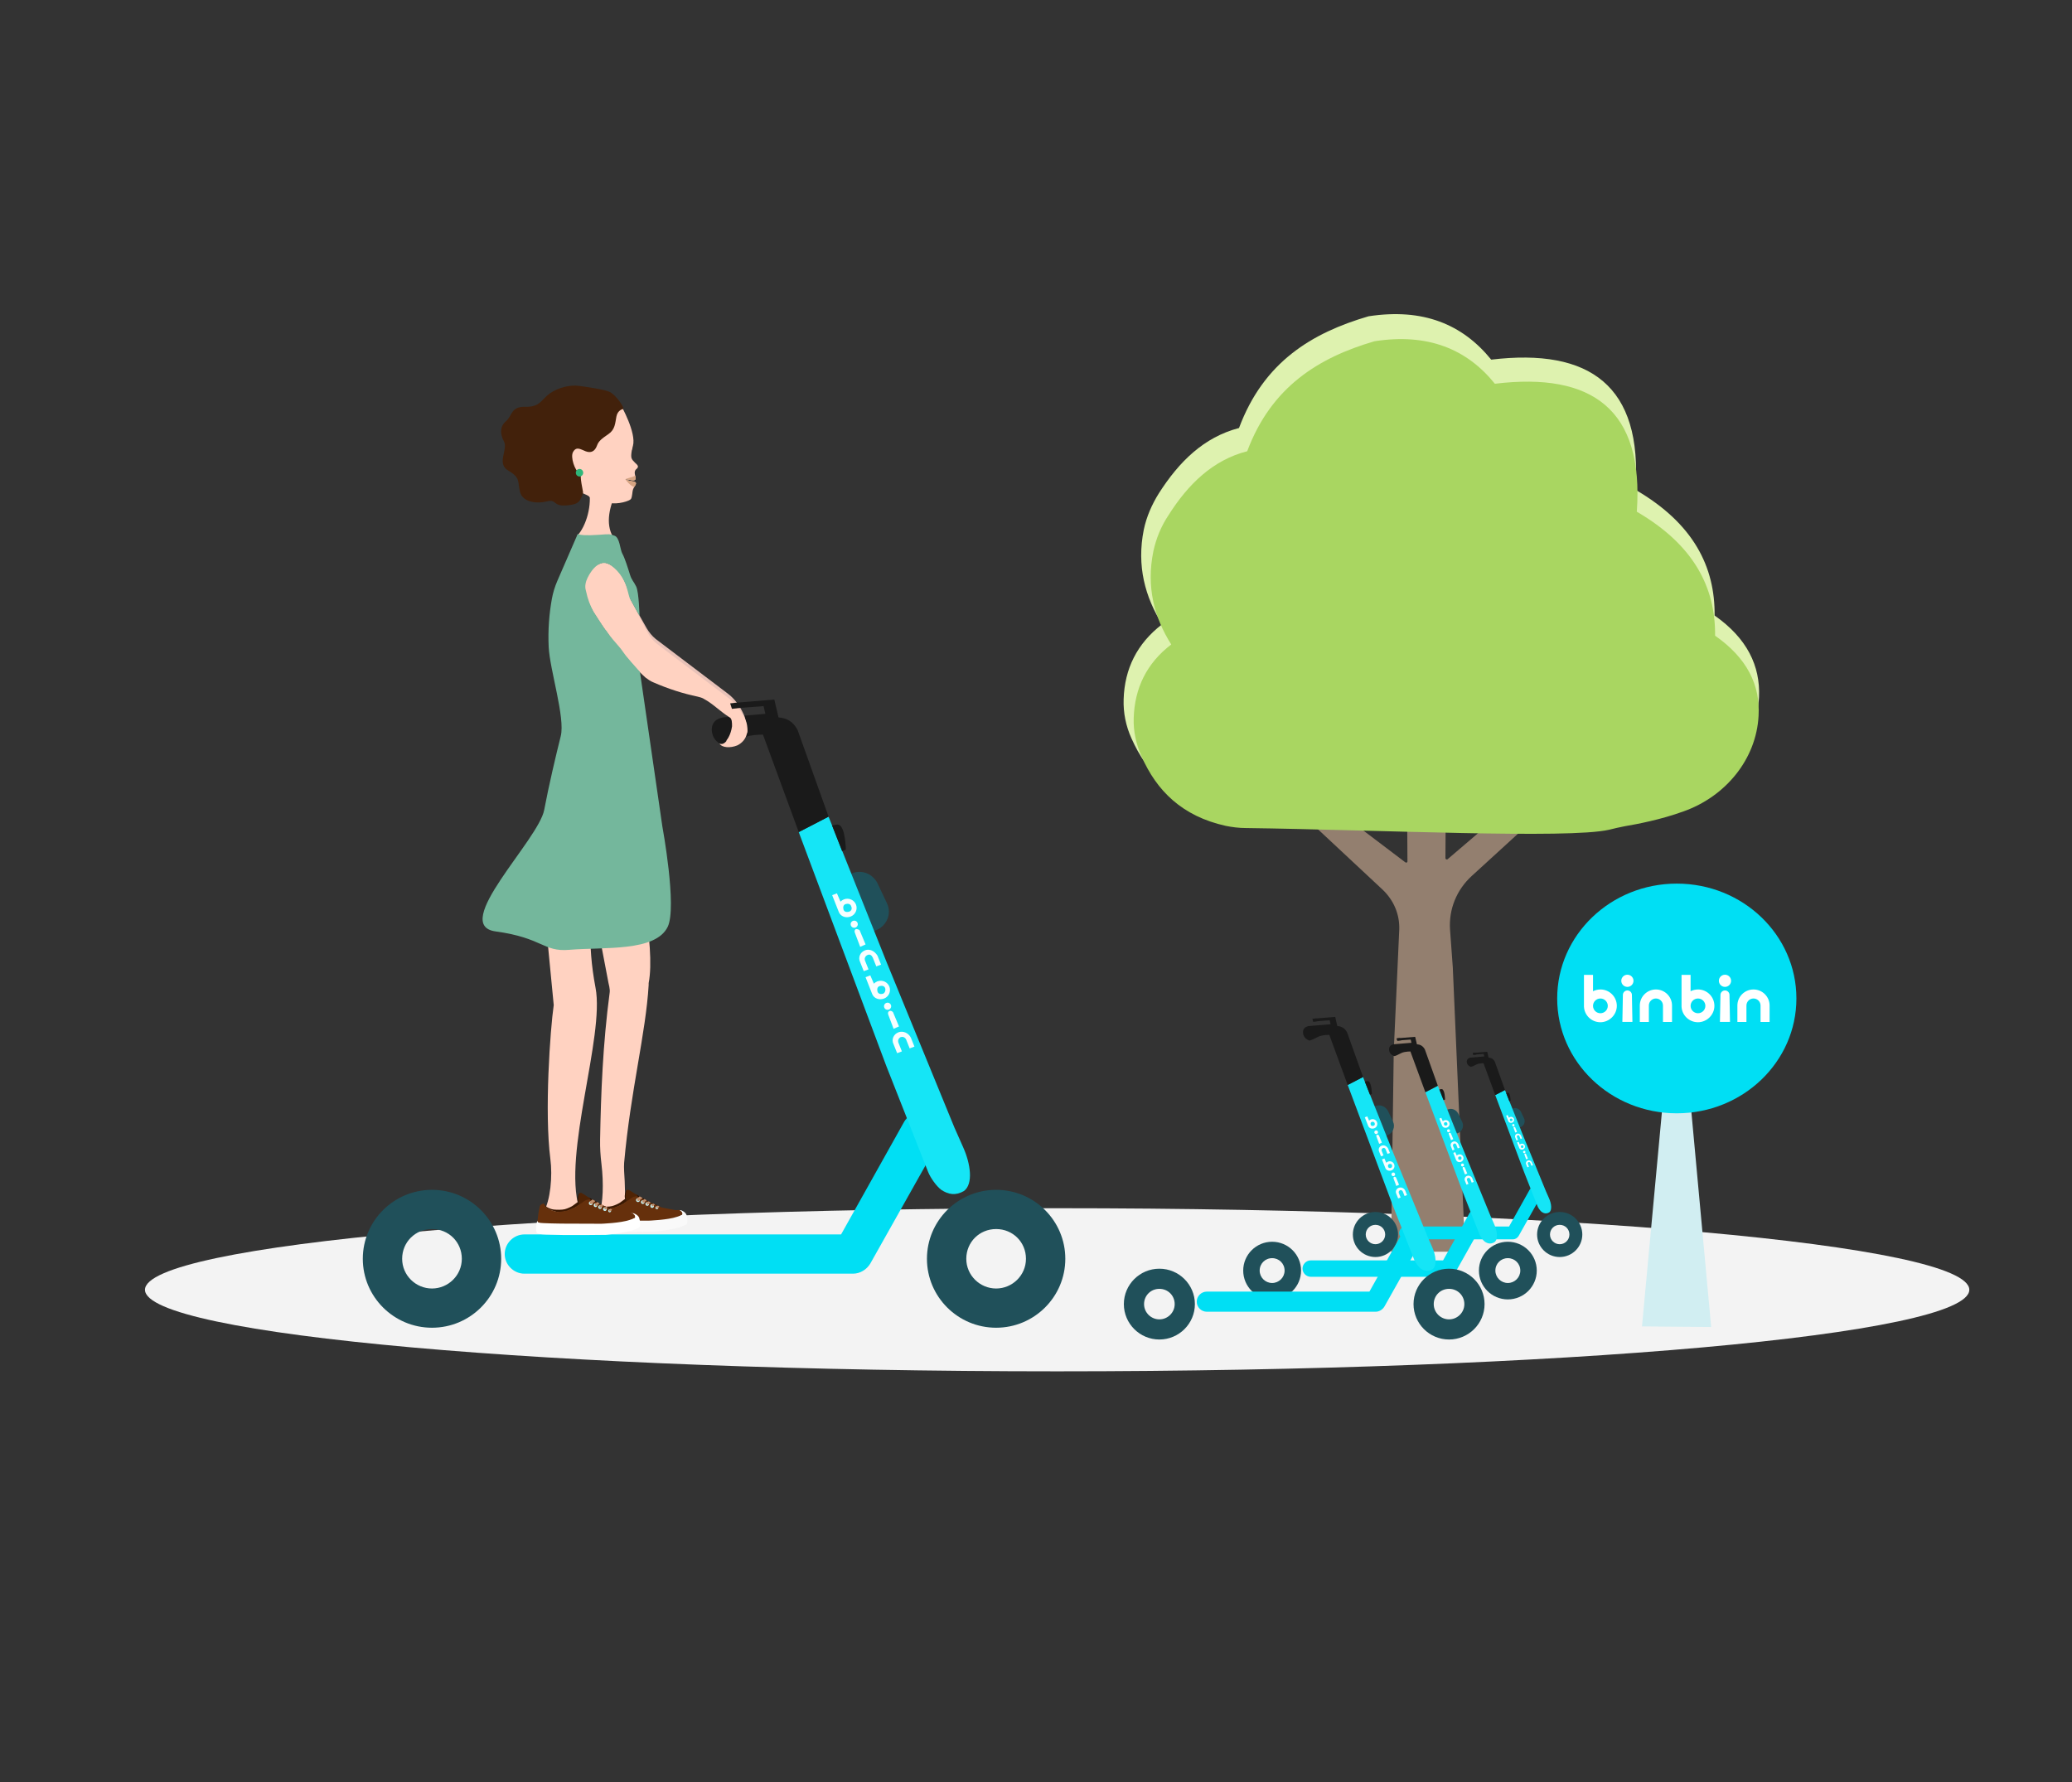 <svg width="343" height="295" viewBox="0 0 343 295" fill="none" xmlns="http://www.w3.org/2000/svg">
<rect x="0" y="0" width="343" height="295" fill="#333333" stroke="none"/>
<path d="M175 227C258.395 227 326 220.956 326 213.5C326 206.044 258.395 200 175 200C91.605 200 24 206.044 24 213.5C24 220.956 91.605 227 175 227Z" fill="#F3F3F3"/>
<path d="M216.476 135.689L228.904 147.294C230.722 149.035 231.706 151.353 231.635 153.819L230.722 173.98L230.266 207.197H242.54L240.496 160.123L240.04 153.887C239.815 150.554 241.101 147.288 243.677 144.963L253.831 135.682L255.193 134.379H248.825L239.655 142.214C239.5 142.362 239.276 142.214 239.276 142.066L239.353 130.172H232.914L232.991 142.577C232.991 142.792 232.766 142.866 232.612 142.724L219.882 133.081L214.349 133.229L216.469 135.695L216.476 135.689Z" fill="#937F6F"/>
<path d="M265.955 134.602C259.06 136.194 227.155 134.602 204.875 134.312C203.738 134.312 202.601 134.165 201.463 133.95C194.112 132.357 189.871 128.002 187.294 122.203C186.381 120.173 185.931 117.996 186.008 115.745C186.163 110.739 188.206 106.532 192.377 103.34C189.575 98.844 188.136 93.697 189.344 87.676C189.8 85.498 190.706 83.469 191.843 81.654C195.178 76.433 199.272 72.374 205.107 70.849C209.2 59.895 217.156 55.11 226.55 52.355C235.566 50.977 242.089 53.659 246.857 59.532C263.224 57.577 271.938 63.887 270.73 81.07C280.356 86.655 283.916 93.838 283.839 101.889C289.217 105.659 291.415 110.228 291.19 115.376C290.811 122.627 285.657 128.937 278.537 131.477C274.675 132.855 270.73 133.654 268.609 133.943C267.697 134.233 266.79 134.38 265.955 134.595V134.602Z" fill="#DEF2AF"/>
<path d="M266.337 137.357C259.589 138.883 228.14 137.357 206.24 137.068C205.103 137.068 203.965 136.921 202.905 136.706C195.708 135.113 191.46 130.906 188.96 125.174C188.048 123.144 187.598 120.967 187.675 118.864C187.829 113.931 189.796 109.798 193.889 106.68C191.087 102.258 189.719 97.178 190.933 91.231C191.39 89.128 192.218 87.098 193.433 85.284C196.691 80.136 200.784 76.145 206.465 74.693C210.481 63.961 218.36 59.17 227.53 56.489C236.398 55.111 242.837 57.792 247.463 63.524C263.606 61.569 272.165 67.805 270.957 84.706C280.429 90.216 283.989 97.252 283.918 105.229C289.22 108.925 291.417 113.427 291.115 118.501C290.736 125.678 285.66 131.847 278.687 134.313C274.896 135.691 271.034 136.416 268.913 136.779C268.078 136.927 267.249 137.142 266.337 137.357Z" fill="#A9D661"/>
<path fill-rule="evenodd" clip-rule="evenodd" d="M283.268 219.664L271.816 219.566L276.691 167.113L278.44 167.185L283.268 219.664Z" fill="#D1EEF2"/>
<path d="M277.578 184.29C288.514 184.29 297.378 175.778 297.378 165.278C297.378 154.778 288.514 146.266 277.578 146.266C266.643 146.266 257.778 154.778 257.778 165.278C257.778 175.778 266.643 184.29 277.578 184.29Z" fill="#00DFF4"/>
<path d="M264.932 163.791C264.491 163.791 264.079 163.897 263.709 164.083V161.379H262.21V166.619C262.27 168.062 263.467 169.213 264.928 169.213C266.389 169.213 267.65 167.999 267.65 166.5C267.65 165.002 266.431 163.787 264.928 163.787L264.932 163.791ZM264.932 167.723C264.257 167.723 263.709 167.177 263.709 166.504C263.709 165.831 264.257 165.285 264.932 165.285C265.607 165.285 266.155 165.831 266.155 166.504C266.155 167.177 265.607 167.723 264.932 167.723Z" fill="white"/>
<path d="M269.4 163.953C268.988 163.953 268.653 164.287 268.653 164.698L268.568 169.163H270.232L270.147 164.698C270.147 164.287 269.812 163.953 269.4 163.953Z" fill="white"/>
<path d="M274.122 163.789C272.653 163.789 271.455 164.983 271.455 166.447V169.169H272.954V166.447C272.954 165.804 273.481 165.283 274.122 165.283C274.763 165.283 275.289 165.808 275.289 166.447V169.169H276.788V166.447C276.788 164.983 275.591 163.789 274.122 163.789Z" fill="white"/>
<path d="M269.398 163.362C269.956 163.362 270.409 162.911 270.409 162.355C270.409 161.799 269.956 161.348 269.398 161.348C268.84 161.348 268.388 161.799 268.388 162.355C268.388 162.911 268.84 163.362 269.398 163.362Z" fill="white"/>
<path d="M285.555 163.362C286.113 163.362 286.565 162.911 286.565 162.355C286.565 161.799 286.113 161.348 285.555 161.348C284.996 161.348 284.544 161.799 284.544 162.355C284.544 162.911 284.996 163.362 285.555 163.362Z" fill="white"/>
<path d="M290.275 163.789C288.805 163.789 287.608 164.983 287.608 166.447V169.169H289.107V166.447C289.107 165.804 289.633 165.283 290.275 165.283C290.916 165.283 291.442 165.808 291.442 166.447V169.169H292.941V166.447C292.941 164.983 291.744 163.789 290.275 163.789Z" fill="white"/>
<path d="M281.085 163.791C280.644 163.791 280.232 163.897 279.862 164.083V161.379H278.363V166.619C278.423 168.062 279.62 169.213 281.081 169.213C282.542 169.213 283.803 167.999 283.803 166.5C283.803 165.002 282.584 163.787 281.081 163.787L281.085 163.791ZM281.085 167.723C280.41 167.723 279.862 167.177 279.862 166.504C279.862 165.831 280.41 165.285 281.085 165.285C281.76 165.285 282.308 165.831 282.308 166.504C282.308 167.177 281.76 167.723 281.085 167.723Z" fill="white"/>
<path d="M285.553 163.953C285.141 163.953 284.805 164.287 284.805 164.698L284.72 169.163H286.385L286.3 164.698C286.3 164.287 285.965 163.953 285.553 163.953Z" fill="white"/>
<path fill-rule="evenodd" clip-rule="evenodd" d="M254.711 196.51C255.228 196.796 255.418 197.443 255.13 197.953L251.389 204.604C251.193 204.925 250.843 205.149 250.452 205.149H232.687C232.106 205.149 231.623 204.667 231.623 204.089C231.623 203.51 232.106 203.029 232.687 203.029H249.808L253.228 196.922C253.55 196.407 254.193 196.246 254.711 196.504V196.51Z" fill="#00DFF4"/>
<path fill-rule="evenodd" clip-rule="evenodd" d="M227.694 205.96C228.562 205.96 229.303 205.256 229.303 204.356C229.303 203.457 228.596 202.752 227.694 202.752C226.791 202.752 226.084 203.457 226.084 204.356C226.084 205.256 226.826 205.96 227.694 205.96ZM227.694 208.08C229.757 208.08 231.435 206.407 231.435 204.351C231.435 202.294 229.757 200.621 227.694 200.621C225.63 200.621 223.952 202.294 223.952 204.351C223.952 206.407 225.63 208.08 227.694 208.08Z" fill="#20505A"/>
<path fill-rule="evenodd" clip-rule="evenodd" d="M258.194 205.96C259.062 205.96 259.803 205.256 259.803 204.356C259.803 203.457 259.096 202.752 258.194 202.752C257.292 202.752 256.585 203.457 256.585 204.356C256.585 205.256 257.326 205.96 258.194 205.96ZM258.194 208.08C260.257 208.08 261.936 206.407 261.936 204.351C261.936 202.294 260.257 200.621 258.194 200.621C256.131 200.621 254.452 202.294 254.452 204.351C254.452 206.407 256.131 208.08 258.194 208.08Z" fill="#20505A"/>
<path fill-rule="evenodd" clip-rule="evenodd" d="M250.36 183.527C250.906 183.269 251.521 183.527 251.779 184.043L252.297 185.137C252.555 185.681 252.297 186.294 251.779 186.552C251.233 186.809 250.618 186.552 250.36 186.036L249.842 184.942C249.584 184.426 249.808 183.785 250.36 183.527Z" fill="#20505A"/>
<path fill-rule="evenodd" clip-rule="evenodd" d="M252.266 193.94L254.524 199.663C254.651 199.984 254.978 200.437 255.231 200.626C255.616 200.883 256.007 200.946 256.455 200.689C256.973 200.305 256.812 199.211 256.421 198.34L255.938 197.246L252.26 188.28L249.133 180.438L247.524 181.274L252.266 193.934V193.94Z" fill="#15E5F6"/>
<path fill-rule="evenodd" clip-rule="evenodd" d="M249.689 180.877C249.569 180.837 249.327 180.929 249.327 180.929L249.862 182.304L250.063 182.224C250.063 182.224 250.046 181.003 249.683 180.877H249.689Z" fill="#1A1A1A"/>
<path fill-rule="evenodd" clip-rule="evenodd" d="M247.523 181.274L245.587 176.004C245.713 176.004 244.908 175.969 244.426 176.198C244.167 176.324 243.523 176.68 243.426 176.582C243.069 176.422 242.845 176.198 242.811 175.746C242.811 175.328 243.069 175.133 243.426 175.07L245.713 174.875L245.615 174.457L243.874 174.583L243.811 174.296L246.196 174.102L246.42 175.064C246.839 175.098 247.196 175.259 247.454 175.74L249.133 180.432L247.518 181.268L247.523 181.274Z" fill="#1A1A1A"/>
<g opacity="0.96">
<path d="M251.78 189.338C251.717 189.373 251.654 189.401 251.585 189.464L251.389 189.012L251.131 189.109L251.487 190.009C251.585 190.266 251.872 190.364 252.131 190.266C252.389 190.169 252.516 189.882 252.418 189.625C252.32 189.367 252.033 189.241 251.774 189.338H251.78ZM252.067 190.014C251.941 190.049 251.809 190.014 251.78 189.888C251.746 189.762 251.78 189.63 251.907 189.602C252.033 189.573 252.165 189.602 252.194 189.728C252.228 189.854 252.159 189.986 252.067 190.014Z" fill="white"/>
<path d="M252.907 192.107C252.648 192.204 252.522 192.491 252.648 192.749L252.844 193.23L253.102 193.133L252.907 192.651C252.872 192.554 252.907 192.428 253.033 192.365C253.131 192.33 253.257 192.365 253.321 192.491L253.516 192.972L253.775 192.875L253.579 192.394C253.453 192.136 253.16 192.01 252.901 192.107H252.907Z" fill="white"/>
<path d="M252.425 190.95C252.362 190.984 252.327 191.047 252.362 191.144L252.649 191.918L252.936 191.792L252.614 191.018C252.58 190.984 252.517 190.921 252.419 190.955L252.425 190.95Z" fill="white"/>
<path d="M252.326 190.886C252.433 190.886 252.521 190.798 252.521 190.691C252.521 190.583 252.433 190.496 252.326 190.496C252.218 190.496 252.13 190.583 252.13 190.691C252.13 190.798 252.218 190.886 252.326 190.886Z" fill="white"/>
<path d="M249.977 184.905C249.913 184.939 249.85 184.968 249.781 185.031L249.586 184.578L249.327 184.676L249.683 185.575C249.781 185.833 250.069 185.93 250.327 185.833C250.586 185.735 250.712 185.449 250.615 185.191C250.517 184.933 250.229 184.807 249.971 184.905H249.977ZM250.235 185.581C250.109 185.615 249.977 185.581 249.948 185.455C249.913 185.329 249.948 185.197 250.074 185.168C250.201 185.14 250.333 185.168 250.362 185.294C250.425 185.42 250.362 185.552 250.235 185.581Z" fill="white"/>
<path d="M251.103 187.673C250.845 187.771 250.718 188.057 250.845 188.315L251.04 188.796L251.299 188.699L251.103 188.218C251.069 188.12 251.103 187.994 251.23 187.931C251.356 187.868 251.454 187.931 251.517 188.057L251.713 188.539L251.971 188.441L251.776 187.96C251.615 187.702 251.356 187.576 251.098 187.673H251.103Z" fill="white"/>
<path d="M250.622 186.516C250.559 186.55 250.524 186.613 250.559 186.71L250.846 187.484L251.133 187.358L250.811 186.584C250.777 186.55 250.685 186.521 250.616 186.521L250.622 186.516Z" fill="white"/>
<path d="M250.523 186.452C250.631 186.452 250.718 186.365 250.718 186.257C250.718 186.15 250.631 186.062 250.523 186.062C250.415 186.062 250.327 186.15 250.327 186.257C250.327 186.365 250.415 186.452 250.523 186.452Z" fill="white"/>
</g>
<path fill-rule="evenodd" clip-rule="evenodd" d="M243.916 174.304L244.238 174.27L244.434 174.562L243.916 174.625L243.819 174.333L243.916 174.304Z" fill="#1A1A1A"/>
<path fill-rule="evenodd" clip-rule="evenodd" d="M245.156 200.289C245.817 200.662 246.064 201.481 245.69 202.14L240.903 210.653C240.655 211.065 240.201 211.351 239.707 211.351H216.982C216.24 211.351 215.62 210.733 215.62 209.994C215.62 209.255 216.24 208.636 216.982 208.636H238.885L243.259 200.822C243.673 200.163 244.495 199.957 245.156 200.289Z" fill="#00DFF4"/>
<path fill-rule="evenodd" clip-rule="evenodd" d="M210.59 212.379C211.705 212.379 212.653 211.474 212.653 210.323C212.653 209.171 211.745 208.266 210.59 208.266C209.434 208.266 208.526 209.171 208.526 210.323C208.526 211.474 209.475 212.379 210.59 212.379ZM210.59 215.095C213.228 215.095 215.377 212.958 215.377 210.323C215.377 207.688 213.233 205.551 210.59 205.551C207.946 205.551 205.802 207.688 205.802 210.323C205.802 212.958 207.946 215.095 210.59 215.095Z" fill="#20505A"/>
<path fill-rule="evenodd" clip-rule="evenodd" d="M249.609 212.379C250.724 212.379 251.672 211.474 251.672 210.323C251.672 209.171 250.764 208.266 249.609 208.266C248.454 208.266 247.546 209.171 247.546 210.323C247.546 211.474 248.494 212.379 249.609 212.379ZM249.609 215.095C252.247 215.095 254.397 212.958 254.397 210.323C254.397 207.688 252.253 205.551 249.609 205.551C246.965 205.551 244.822 207.688 244.822 210.323C244.822 212.958 246.965 215.095 249.609 215.095Z" fill="#20505A"/>
<path fill-rule="evenodd" clip-rule="evenodd" d="M239.584 183.683C240.285 183.356 241.067 183.683 241.4 184.341L242.061 185.739C242.389 186.438 242.061 187.217 241.4 187.55C240.699 187.876 239.917 187.55 239.584 186.891L238.923 185.493C238.595 184.834 238.883 184.015 239.584 183.683Z" fill="#20505A"/>
<path fill-rule="evenodd" clip-rule="evenodd" d="M242.022 197.003L244.907 204.318C245.074 204.731 245.482 205.304 245.815 205.55C246.31 205.877 246.804 205.962 247.384 205.63C248.045 205.138 247.838 203.74 247.344 202.628L246.723 201.231L242.022 189.762L238.022 179.73L235.958 180.802L242.022 197.003Z" fill="#15E5F6"/>
<path fill-rule="evenodd" clip-rule="evenodd" d="M238.727 180.295C238.572 180.243 238.267 180.358 238.267 180.358L238.957 182.116L239.216 182.013C239.216 182.013 239.193 180.449 238.727 180.295Z" fill="#1A1A1A"/>
<path fill-rule="evenodd" clip-rule="evenodd" d="M235.957 180.801L233.48 174.058C233.647 174.058 232.612 174.018 231.997 174.304C231.67 174.47 230.842 174.923 230.721 174.797C230.267 174.591 229.98 174.304 229.94 173.726C229.94 173.193 230.267 172.947 230.721 172.861L233.653 172.614L233.526 172.081L231.296 172.248L231.216 171.875L234.268 171.629L234.555 172.861C235.089 172.901 235.543 173.107 235.877 173.726L238.021 179.729L235.957 180.801Z" fill="#1A1A1A"/>
<g opacity="0.96">
<path d="M241.399 191.122C241.319 191.162 241.232 191.202 241.152 191.288L240.905 190.715L240.577 190.841L241.031 191.992C241.158 192.319 241.525 192.445 241.859 192.319C242.186 192.193 242.353 191.826 242.232 191.494C242.106 191.167 241.738 191.001 241.405 191.122H241.399ZM241.773 191.987C241.606 192.027 241.445 191.987 241.399 191.82C241.359 191.654 241.399 191.494 241.566 191.448C241.732 191.402 241.893 191.448 241.939 191.614C241.98 191.78 241.899 191.941 241.773 191.987Z" fill="white"/>
<path d="M242.844 194.658C242.516 194.784 242.35 195.151 242.516 195.483L242.763 196.102L243.091 195.976L242.844 195.357C242.804 195.231 242.844 195.071 243.01 194.985C243.137 194.945 243.298 194.985 243.384 195.151L243.631 195.77L243.959 195.644L243.712 195.025C243.545 194.698 243.177 194.532 242.844 194.652V194.658Z" fill="white"/>
<path d="M242.221 193.181C242.141 193.221 242.095 193.307 242.141 193.427L242.514 194.413L242.888 194.247L242.474 193.261C242.434 193.221 242.347 193.135 242.227 193.181H242.221Z" fill="white"/>
<path d="M242.1 193.094C242.237 193.094 242.347 192.984 242.347 192.848C242.347 192.712 242.237 192.602 242.1 192.602C241.964 192.602 241.853 192.712 241.853 192.848C241.853 192.984 241.964 193.094 242.1 193.094Z" fill="white"/>
<path d="M239.09 185.446C239.01 185.486 238.924 185.526 238.843 185.612L238.596 185.039L238.268 185.165L238.722 186.317C238.849 186.643 239.217 186.769 239.55 186.643C239.878 186.517 240.044 186.15 239.924 185.818C239.797 185.492 239.429 185.326 239.096 185.446H239.09ZM239.418 186.311C239.251 186.351 239.09 186.311 239.044 186.145C239.004 185.979 239.044 185.818 239.211 185.772C239.378 185.727 239.538 185.772 239.584 185.938C239.665 186.105 239.584 186.265 239.418 186.311Z" fill="white"/>
<path d="M240.531 188.986C240.204 189.112 240.037 189.479 240.204 189.811L240.451 190.43L240.778 190.304L240.531 189.685C240.491 189.559 240.531 189.399 240.698 189.313C240.865 189.227 240.985 189.313 241.072 189.479L241.319 190.098L241.646 189.972L241.399 189.353C241.192 189.026 240.865 188.86 240.531 188.981V188.986Z" fill="white"/>
<path d="M239.913 187.504C239.833 187.544 239.787 187.63 239.833 187.75L240.206 188.736L240.58 188.569L240.166 187.584C240.126 187.544 239.999 187.504 239.919 187.504H239.913Z" fill="white"/>
<path d="M239.792 187.422C239.929 187.422 240.039 187.312 240.039 187.176C240.039 187.04 239.929 186.93 239.792 186.93C239.656 186.93 239.545 187.04 239.545 187.176C239.545 187.312 239.656 187.422 239.792 187.422Z" fill="white"/>
</g>
<path fill-rule="evenodd" clip-rule="evenodd" d="M231.338 171.88L231.746 171.84L231.999 172.206L231.338 172.292L231.211 171.92L231.338 171.88Z" fill="#1A1A1A"/>
<path fill-rule="evenodd" clip-rule="evenodd" d="M234.396 203.543C235.207 203.996 235.511 205.01 235.057 205.817L229.178 216.278C228.873 216.782 228.316 217.137 227.706 217.137H199.78C198.866 217.137 198.107 216.381 198.107 215.47C198.107 214.559 198.866 213.803 199.78 213.803H226.695L232.069 204.202C232.574 203.394 233.592 203.142 234.402 203.543H234.396Z" fill="#00DFF4"/>
<path fill-rule="evenodd" clip-rule="evenodd" d="M191.923 218.399C193.291 218.399 194.458 217.287 194.458 215.872C194.458 214.457 193.343 213.346 191.923 213.346C190.503 213.346 189.388 214.457 189.388 215.872C189.388 217.287 190.555 218.399 191.923 218.399ZM191.923 221.733C195.165 221.733 197.803 219.103 197.803 215.872C197.803 212.641 195.165 210.012 191.923 210.012C188.682 210.012 186.043 212.641 186.043 215.872C186.043 219.103 188.682 221.733 191.923 221.733Z" fill="#20505A"/>
<path fill-rule="evenodd" clip-rule="evenodd" d="M239.875 218.399C241.243 218.399 242.41 217.287 242.41 215.872C242.41 214.457 241.295 213.346 239.875 213.346C238.456 213.346 237.341 214.457 237.341 215.872C237.341 217.287 238.507 218.399 239.875 218.399ZM239.875 221.733C243.117 221.733 245.755 219.103 245.755 215.872C245.755 212.641 243.117 210.012 239.875 210.012C236.634 210.012 233.996 212.641 233.996 215.872C233.996 219.103 236.634 221.733 239.875 221.733Z" fill="#20505A"/>
<path fill-rule="evenodd" clip-rule="evenodd" d="M227.558 183.132C228.42 182.726 229.38 183.132 229.788 183.94L230.598 185.659C231.006 186.518 230.598 187.475 229.788 187.881C228.926 188.288 227.966 187.881 227.558 187.074L226.748 185.355C226.339 184.547 226.696 183.539 227.558 183.132Z" fill="#20505A"/>
<path fill-rule="evenodd" clip-rule="evenodd" d="M230.546 199.497L234.092 208.491C234.293 208.995 234.799 209.705 235.207 210.009C235.816 210.416 236.426 210.513 237.133 210.112C237.943 209.505 237.69 207.786 237.081 206.423L236.322 204.704L230.546 190.606L225.632 178.277L223.097 179.589L230.546 199.497Z" fill="#15E5F6"/>
<path fill-rule="evenodd" clip-rule="evenodd" d="M226.501 178.973C226.311 178.91 225.937 179.053 225.937 179.053L226.782 181.213L227.104 181.087C227.104 181.087 227.075 179.168 226.506 178.973H226.501Z" fill="#1A1A1A"/>
<path fill-rule="evenodd" clip-rule="evenodd" d="M223.096 179.591L220.056 171.307C220.257 171.307 218.992 171.256 218.234 171.611C217.826 171.811 216.814 172.367 216.665 172.218C216.107 171.966 215.751 171.611 215.699 170.906C215.699 170.247 216.107 169.944 216.665 169.846L220.263 169.543L220.113 168.884L217.377 169.084L217.274 168.632L221.027 168.328L221.383 169.846C222.044 169.898 222.602 170.15 223.004 170.906L225.642 178.285L223.108 179.597L223.096 179.591Z" fill="#1A1A1A"/>
<g opacity="0.96">
<path d="M229.786 192.274C229.682 192.325 229.585 192.377 229.481 192.474L229.177 191.77L228.769 191.918L229.326 193.333C229.475 193.74 229.935 193.889 230.338 193.74C230.746 193.591 230.947 193.133 230.792 192.732C230.642 192.325 230.182 192.125 229.78 192.279L229.786 192.274ZM230.24 193.333C230.039 193.385 229.832 193.333 229.786 193.133C229.734 192.932 229.786 192.726 229.987 192.68C230.188 192.635 230.395 192.68 230.441 192.881C230.493 193.081 230.389 193.288 230.24 193.333Z" fill="white"/>
<path d="M231.557 196.617C231.149 196.766 230.947 197.224 231.149 197.625L231.453 198.381L231.861 198.232L231.557 197.476C231.505 197.327 231.557 197.121 231.758 197.024C231.907 196.972 232.114 197.023 232.212 197.224L232.517 197.98L232.925 197.831L232.62 197.075C232.419 196.668 231.959 196.468 231.557 196.622V196.617Z" fill="white"/>
<path d="M230.797 194.801C230.693 194.853 230.647 194.95 230.693 195.105L231.147 196.319L231.601 196.119L231.095 194.904C231.044 194.853 230.946 194.755 230.791 194.801H230.797Z" fill="white"/>
<path d="M230.648 194.697C230.816 194.697 230.952 194.561 230.952 194.393C230.952 194.226 230.816 194.09 230.648 194.09C230.48 194.09 230.343 194.226 230.343 194.393C230.343 194.561 230.48 194.697 230.648 194.697Z" fill="white"/>
<path d="M226.946 185.301C226.843 185.353 226.745 185.404 226.641 185.502L226.337 184.797L225.929 184.946L226.486 186.361C226.636 186.768 227.095 186.917 227.498 186.768C227.906 186.619 228.107 186.16 227.952 185.759C227.802 185.353 227.343 185.152 226.94 185.307L226.946 185.301ZM227.354 186.361C227.153 186.412 226.946 186.361 226.9 186.16C226.848 185.96 226.9 185.754 227.101 185.708C227.302 185.662 227.509 185.708 227.555 185.908C227.659 186.109 227.555 186.315 227.354 186.361Z" fill="white"/>
<path d="M228.721 189.644C228.313 189.793 228.112 190.251 228.313 190.652L228.617 191.409L229.025 191.26L228.721 190.503C228.669 190.354 228.721 190.148 228.922 190.051C229.123 189.953 229.278 190.051 229.376 190.251L229.681 191.008L230.089 190.859L229.784 190.102C229.531 189.696 229.123 189.495 228.721 189.65V189.644Z" fill="white"/>
<path d="M227.958 187.828C227.854 187.88 227.809 187.977 227.854 188.132L228.309 189.346L228.763 189.146L228.257 187.931C228.205 187.88 228.056 187.828 227.952 187.828H227.958Z" fill="white"/>
<path d="M227.809 187.724C227.977 187.724 228.114 187.588 228.114 187.421C228.114 187.253 227.977 187.117 227.809 187.117C227.641 187.117 227.505 187.253 227.505 187.421C227.505 187.588 227.641 187.724 227.809 187.724Z" fill="white"/>
</g>
<path fill-rule="evenodd" clip-rule="evenodd" d="M217.418 168.634L217.924 168.582L218.229 169.035L217.418 169.138L217.263 168.685L217.418 168.634Z" fill="#1A1A1A"/>
<g clip-path="url(#clip0_22158_460000)">
<path d="M97.202 141.102C101.549 142.294 95.651 148.152 98.588 163.526C100.12 171.532 93.136 191.029 95.871 199.984C96.616 202.43 91.549 200.556 89.974 200.654C91.127 198.731 91.482 194.686 91.109 191.857C90.102 184.112 91.085 170.37 91.665 166.373L89.876 147.873L97.202 141.102Z" fill="#FFD2C1"/>
<path d="M99.29 200.632C99.784 199.196 99.974 196.039 99.558 192.602C99.4 191.294 99.314 189.974 99.339 188.654C99.479 181.013 99.79 172.83 100.926 164.301C101.024 163.808 100.731 162.725 100.731 162.725C100.731 162.725 96.952 142.966 96.091 138.227L94.809 133.111L102.611 130.16C105.669 143.149 108.563 156.636 107.379 162.738V163.036C106.921 171.005 104.381 180.569 103.319 192.486C103.258 193.186 103.35 194.573 103.398 195.273C103.398 195.346 103.411 195.419 103.411 195.492L103.539 199.884C101.775 200.754 100.206 201.35 99.29 200.62V200.632Z" fill="#FFD2C1"/>
<path d="M97.477 80.879L102.116 81.274C100.633 84.322 100.242 87.175 101.719 89.244L95.499 88.751C97.08 87.078 98.063 83.537 97.47 80.879H97.477Z" fill="#FFD2C1"/>
<path fill-rule="evenodd" clip-rule="evenodd" d="M154.24 184.372C155.821 185.26 156.413 187.225 155.522 188.8L144.069 209.162C143.477 210.148 142.39 210.835 141.206 210.835H86.811C85.035 210.835 83.551 209.357 83.551 207.586C83.551 205.816 85.035 204.338 86.811 204.338H139.234L149.698 185.649C150.687 184.073 152.659 183.581 154.24 184.372Z" fill="#00DFF4"/>
<path fill-rule="evenodd" clip-rule="evenodd" d="M71.512 213.291C74.18 213.291 76.451 211.126 76.451 208.37C76.451 205.614 74.278 203.448 71.512 203.448C68.747 203.448 66.573 205.614 66.573 208.37C66.573 211.126 68.844 213.291 71.512 213.291ZM71.512 219.783C77.831 219.783 82.965 214.666 82.965 208.37C82.965 202.073 77.831 196.957 71.512 196.957C65.194 196.957 60.06 202.073 60.06 208.37C60.06 214.666 65.194 219.783 71.512 219.783Z" fill="#20505A"/>
<path fill-rule="evenodd" clip-rule="evenodd" d="M164.899 213.291C167.567 213.291 169.838 211.126 169.838 208.37C169.838 205.614 167.665 203.448 164.899 203.448C162.134 203.448 159.96 205.614 159.96 208.37C159.96 211.126 162.232 213.291 164.899 213.291ZM164.899 219.783C171.218 219.783 176.352 214.666 176.352 208.37C176.352 202.073 171.218 196.957 164.899 196.957C158.581 196.957 153.447 202.073 153.447 208.37C153.447 214.666 158.581 219.783 164.899 219.783Z" fill="#20505A"/>
<path fill-rule="evenodd" clip-rule="evenodd" d="M140.913 144.628C142.592 143.843 144.466 144.628 145.26 146.204L146.841 149.55C147.628 151.223 146.841 153.09 145.26 153.881C143.581 154.666 141.707 153.881 140.913 152.306L139.332 148.96C138.544 147.384 139.234 145.419 140.913 144.628Z" fill="#20505A"/>
<path fill-rule="evenodd" clip-rule="evenodd" d="M146.737 176.501L153.648 194.01C154.045 194.995 155.028 196.37 155.821 196.96C157.006 197.745 158.19 197.946 159.57 197.155C161.151 195.975 160.656 192.629 159.472 189.977L157.989 186.631L146.737 159.182L137.159 135.176L132.22 137.731L146.731 176.489L146.737 176.501Z" fill="#15E5F6"/>
<path fill-rule="evenodd" clip-rule="evenodd" d="M138.856 136.523C138.489 136.402 137.757 136.675 137.757 136.675L139.399 140.885L140.022 140.642C140.022 140.642 139.961 136.901 138.856 136.529V136.523Z" fill="#1A1A1A"/>
<path fill-rule="evenodd" clip-rule="evenodd" d="M132.226 137.742L126.304 121.608C126.701 121.608 124.228 121.511 122.751 122.199C121.963 122.594 119.985 123.677 119.692 123.379C118.606 122.886 117.916 122.199 117.818 120.824C117.818 119.546 118.606 118.956 119.692 118.755L126.701 118.165L126.402 116.888L121.072 117.283L120.877 116.395L128.184 115.805L128.874 118.755C130.156 118.853 131.243 119.345 132.03 120.824L137.165 135.187L132.226 137.742Z" fill="#1A1A1A"/>
<g opacity="0.96">
<path d="M145.254 162.436C145.058 162.534 144.857 162.631 144.661 162.832L144.069 161.457L143.282 161.755L144.368 164.511C144.668 165.296 145.553 165.594 146.34 165.296C147.128 164.998 147.525 164.116 147.232 163.331C146.932 162.546 146.047 162.151 145.26 162.443L145.254 162.436ZM146.145 164.505C145.748 164.602 145.357 164.505 145.254 164.109C145.156 163.714 145.254 163.325 145.65 163.221C146.047 163.124 146.438 163.221 146.542 163.617C146.639 164.012 146.444 164.401 146.145 164.505Z" fill="white"/>
<path d="M148.709 170.893C147.921 171.192 147.525 172.074 147.921 172.858L148.514 174.337L149.301 174.039L148.709 172.56C148.611 172.262 148.709 171.873 149.106 171.672C149.405 171.575 149.796 171.672 149.997 172.068L150.589 173.546L151.377 173.248L150.785 171.769C150.388 170.985 149.503 170.589 148.709 170.881V170.893Z" fill="white"/>
<path d="M147.232 167.353C147.036 167.45 146.933 167.651 147.036 167.943L147.928 170.304L148.819 169.908L147.83 167.548C147.732 167.45 147.531 167.25 147.238 167.353H147.232Z" fill="white"/>
<path d="M146.933 167.157C147.26 167.157 147.525 166.893 147.525 166.567C147.525 166.241 147.26 165.977 146.933 165.977C146.605 165.977 146.34 166.241 146.34 166.567C146.34 166.893 146.605 167.157 146.933 167.157Z" fill="white"/>
<path d="M139.729 148.858C139.533 148.956 139.332 149.053 139.137 149.254L138.544 147.879L137.757 148.177L138.844 150.933C139.143 151.718 140.028 152.016 140.815 151.718C141.603 151.42 142 150.537 141.707 149.753C141.408 148.968 140.522 148.572 139.735 148.864L139.729 148.858ZM140.516 150.927C140.119 151.024 139.729 150.927 139.625 150.531C139.527 150.136 139.625 149.747 140.022 149.643C140.419 149.54 140.809 149.643 140.913 150.039C141.108 150.434 140.913 150.823 140.516 150.927Z" fill="white"/>
<path d="M143.184 157.319C142.397 157.617 142 158.499 142.397 159.284L142.989 160.763L143.776 160.464L143.184 158.986C143.086 158.688 143.184 158.299 143.581 158.098C143.978 157.903 144.271 158.098 144.472 158.493L145.064 159.972L145.852 159.674L145.26 158.195C144.765 157.41 143.978 157.015 143.184 157.307V157.319Z" fill="white"/>
<path d="M141.701 153.781C141.505 153.879 141.402 154.079 141.505 154.371L142.397 156.732L143.288 156.336L142.299 153.976C142.201 153.879 141.902 153.781 141.707 153.781H141.701Z" fill="white"/>
<path d="M141.408 153.579C141.735 153.579 142 153.314 142 152.989C142 152.663 141.735 152.398 141.408 152.398C141.081 152.398 140.815 152.663 140.815 152.989C140.815 153.314 141.081 153.579 141.408 153.579Z" fill="white"/>
</g>
<path d="M104.387 99.275L107.055 103.996C107.452 104.683 107.947 105.273 108.539 105.766L120.486 114.818C121.67 115.706 122.562 116.984 123.154 118.359C123.349 118.754 123.453 119.247 123.453 119.734C123.453 120.421 123.258 121.011 122.763 121.899C122.171 122.982 121.976 123.08 120.199 122.587C120.101 122.782 120.987 121.699 121.286 120.914C121.585 120.026 121.09 118.456 120.395 117.866C119.015 116.686 117.531 115.603 116.048 114.818C115.749 114.623 115.358 114.52 114.961 114.423C112.592 113.93 110.126 113.145 107.654 112.062C107.159 111.868 106.762 111.57 106.372 111.278C103.704 108.82 101.634 106.064 99.168 102.323L104.003 98.977L104.4 99.275H104.387Z" fill="#E8C2B8"/>
<path d="M104.387 99.277L107.251 104.789C107.647 105.476 108.142 106.066 108.734 106.559L120.681 115.611C121.866 116.499 122.757 117.777 123.447 119.249C123.642 119.645 123.746 120.429 123.746 120.922C123.746 121.117 123.746 121.22 123.648 121.415C123.453 122.303 122.861 122.991 122.067 123.38C120.883 123.873 119.503 123.775 119.106 123.082C119.699 123.38 120.291 122.784 120.59 122.096C120.889 121.506 121.084 120.916 121.182 120.229C121.182 119.639 121.182 118.951 120.785 118.75C119.204 117.765 118.02 116.487 116.542 115.702C116.5 115.672 116.457 115.648 116.414 115.623C116.139 115.477 115.797 115.392 115.456 115.307C113.087 114.814 110.621 114.029 108.148 112.947C107.654 112.752 107.257 112.454 106.866 112.162C104.198 109.801 100.547 105.081 98.179 101.242C95.718 96.667 96.518 94.082 99.919 93.09C102.043 93.491 103.557 95.505 104.4 99.271L104.387 99.277Z" fill="#FFD2C1"/>
<path d="M102.806 67.106C102.806 67.106 105.37 71.632 104.778 73.797C104.68 74.096 104.68 74.388 104.583 74.582C104.387 75.86 104.485 75.957 105.175 76.651C105.767 77.143 105.669 77.338 105.37 77.636C105.175 77.734 105.071 78.031 105.071 78.226C105.071 78.524 105.169 78.719 105.169 78.816C105.169 78.914 105.468 79.601 104.674 79.504C102.403 79.108 104.18 79.601 104.674 79.698C104.674 79.698 105.364 79.893 105.266 80.094C105.169 80.295 104.87 80.781 104.772 81.079C104.674 81.377 104.674 82.162 104.473 82.558C104.271 82.953 102.202 83.543 100.92 83.245C99.931 83.05 98.649 82.752 98.056 82.655C97.861 82.655 97.562 82.162 97.367 82.065C97.067 81.87 96.378 81.669 95.785 81.28C94.699 80.593 95.59 80.197 95.688 79.802C95.785 79.406 95.718 78.597 95.621 78.403C95.523 78.208 94.705 77.046 94.503 76.456C94.204 75.671 94.699 74.491 94.998 74.096C95.395 73.7 96.085 73.408 96.579 73.797C96.976 74.096 97.763 74.582 97.959 74.193C98.154 73.797 100.23 70.257 100.724 69.965C101.219 69.472 102.8 67.112 102.8 67.112L102.806 67.106Z" fill="#FFD2C1"/>
<path fill-rule="evenodd" clip-rule="evenodd" d="M121.17 116.396L122.153 116.293L122.739 117.157L121.164 117.339L120.871 116.427L121.17 116.396Z" fill="#1A1A1A"/>
<path d="M105.23 79.144C105.218 78.773 105.23 78.651 104.931 78.846C104.833 78.943 103.447 79.253 103.545 79.351L104.241 79.436C104.461 79.472 104.748 79.552 104.833 79.533C104.931 79.515 105.028 79.533 105.132 79.436C105.242 79.339 105.224 79.205 105.23 79.138V79.144Z" fill="#D6A483"/>
<path d="M104.992 80.618C105.187 80.423 105.291 80.125 105.291 80.028C105.291 79.93 105.291 79.833 105.096 79.73C104.503 79.632 103.533 79.425 103.533 79.328C103.533 79.425 104.406 80.514 104.998 80.612L104.992 80.618Z" fill="#D6A483"/>
<path d="M103.16 67.696C103.16 67.696 102.257 67.836 102.043 68.944C101.829 70.051 101.835 71.097 100.718 71.858C99.601 72.618 99.088 73.026 98.838 73.731C98.459 74.79 97.77 75.009 96.958 74.705C96.133 74.394 95.431 73.829 94.87 74.808C94.375 75.666 95.175 77.88 95.883 78.337C96.311 78.61 95.993 78.391 96.262 80.052C96.543 81.768 96.628 81.33 96.329 82.133C95.932 83.197 95.505 83.52 93.783 83.66C91.402 83.854 92.275 82.552 90.474 83.009C88.942 83.398 86.53 83.185 86.085 81.433C85.645 79.711 86.231 79.121 84.131 77.892C82.141 76.724 84.131 74.419 83.435 73.099C82.739 71.778 82.739 70.598 83.783 69.698C84.827 68.797 84.552 67.264 86.988 67.337C89.424 67.41 89.638 66.09 91.03 65.117C92.422 64.144 94.381 63.669 95.847 63.876C97.312 64.083 99.864 64.436 100.865 64.849C101.817 65.239 103.343 67.331 103.166 67.696H103.16Z" fill="#42210B"/>
<path d="M95.639 88.387C95.987 88.594 97.171 88.667 99.125 88.527C101.078 88.387 100.798 88.387 101.701 88.667C102.605 88.946 102.641 90.99 103.026 91.654C103.41 92.311 103.966 94.087 104.277 95.091C104.589 96.101 104.87 96.168 105.321 97.105C105.773 98.041 105.865 101.941 105.865 101.941L104.381 99.276C103.868 98.625 104.039 95.772 101.231 93.655C99.387 92.268 97.934 94.294 97.275 95.626C96.964 96.247 96.768 97.05 96.976 97.707C97.324 99.337 97.702 100.225 98.252 101.253L99.864 103.754L100.315 104.368C100.413 104.32 100.315 104.569 101.921 106.394C103.685 108.402 102.678 107.526 104.558 109.667C104.766 109.904 105.938 111.23 105.938 111.23L109.644 136.788C109.644 136.788 112.116 150.171 110.529 153.426C108.502 157.581 100.016 156.742 94.216 157.228C89.876 157.593 89.876 155.251 82.043 154.18C74.492 153.152 89.149 139.075 90.09 134.056C90.834 130.077 92.061 124.912 92.825 121.858C93.594 118.805 91.005 110.872 90.828 107.069C90.7 104.277 90.908 101.625 91.359 99.124C91.543 98.108 91.848 97.117 92.257 96.168L95.639 88.387Z" fill="#74B79C"/>
<path d="M95.932 78.878C96.269 78.878 96.543 78.598 96.543 78.252C96.543 77.906 96.269 77.625 95.932 77.625C95.595 77.625 95.322 77.906 95.322 78.252C95.322 78.598 95.595 78.878 95.932 78.878Z" fill="#2EB779"/>
<path d="M96.823 201.551C96.677 201.618 96.567 202.463 96.561 202.634C96.561 202.847 96.543 203.4 96.72 203.583C96.836 203.704 97.239 203.808 98.148 203.844C99.058 203.881 101.011 203.923 101.011 203.923H105.199L108.13 203.893C108.545 203.869 110.804 203.583 111.616 203.388C112.342 203.212 113.331 202.877 113.551 202.719C113.685 202.615 113.758 202.463 113.764 202.36C113.764 202.275 113.789 201.776 113.758 201.605C113.728 201.435 113.649 201.119 113.618 201.046C113.587 200.973 113.496 200.845 113.484 200.827C113.465 200.802 113.38 200.705 113.319 200.663C113.264 200.62 113.227 200.59 113.209 200.577C113.191 200.565 112.861 200.358 112.751 200.334C112.641 200.31 112.348 200.298 112.312 200.322C112.275 200.346 112.208 200.352 112.208 200.352C112.208 200.352 112.47 200.328 112.537 200.395C112.605 200.462 112.83 200.65 112.873 200.796C112.916 200.942 112.934 201.04 112.898 201.07C112.861 201.101 112.226 201.283 111.988 201.35C111.75 201.417 110.816 201.636 110.682 201.66C110.547 201.685 109.9 201.8 109.784 201.824C109.668 201.849 108.936 201.91 108.795 201.928C108.655 201.946 107.513 202.013 107.513 202.013L106.548 202.025L105.028 202.037H100.26L98.624 201.971L97.489 201.958C97.489 201.958 97.061 201.837 96.976 201.824C96.891 201.812 96.817 201.563 96.817 201.563L96.823 201.551Z" fill="#F9F9F9"/>
<path d="M97.91 198.835C97.91 198.835 98.203 199.194 98.313 199.273C98.423 199.352 98.984 199.656 99.485 199.705C99.986 199.754 100.871 199.778 101.347 199.644C101.823 199.51 102.415 199.224 102.605 199.097C102.794 198.969 103.465 198.458 103.49 198.446C103.514 198.434 103.636 198.701 103.679 198.78C103.722 198.859 103.746 198.89 103.71 198.926C103.673 198.963 103.319 199.218 103.313 199.218C103.307 199.218 102.953 199.431 102.94 199.431C102.928 199.431 102.476 199.632 102.476 199.632L101.994 199.839C101.994 199.839 101.787 199.924 101.744 199.936C101.701 199.948 101.084 200.082 101.084 200.082C101.084 200.082 100.645 200.155 100.553 200.161C100.462 200.167 100.303 200.186 100.163 200.149C100.022 200.113 99.705 200.027 99.68 200.021C99.656 200.015 99.094 199.839 99.094 199.839C99.094 199.839 98.649 199.681 98.545 199.62C98.441 199.559 98.313 199.492 98.258 199.419C98.203 199.346 98.124 199.243 98.075 199.157C98.026 199.072 97.898 198.823 97.898 198.823L97.91 198.835Z" fill="#3A1903"/>
<path d="M105.327 198.034C105.327 198.034 105.498 197.943 105.462 197.9C105.425 197.858 105.315 197.766 105.315 197.766C105.315 197.766 105.376 197.76 105.413 197.785C105.449 197.809 106.091 198.137 106.145 198.174C106.219 198.223 106.921 198.6 106.982 198.661C107.043 198.721 107.537 198.983 107.635 199.038C107.733 199.093 108.325 199.33 108.355 199.354C108.386 199.378 108.88 199.555 108.887 199.555C108.899 199.555 109.497 199.938 109.497 199.938L107.629 199.117L106.286 198.496L105.327 198.04V198.034Z" fill="#260E01"/>
<path d="M97.788 198.708C97.788 198.708 97.251 198.829 97.171 199.225C97.159 199.273 97.153 199.316 97.141 199.365C97.098 199.553 96.994 200.003 96.964 200.265C96.927 200.6 96.787 201.494 96.799 201.616C96.811 201.737 96.829 201.798 97.122 201.889C97.44 201.987 100.828 202.048 100.822 202.035L107.354 202.06C107.354 202.06 110.565 201.95 112.073 201.421C112.379 201.33 112.635 201.22 112.836 201.092C112.922 201.044 112.977 201.001 112.965 200.94C112.952 200.855 112.922 200.721 112.898 200.673C112.855 200.587 112.543 200.32 112.452 200.295C112.36 200.271 111.976 200.35 111.768 200.308C111.561 200.265 109.576 199.9 109.509 199.87C109.442 199.839 109.021 199.632 108.337 199.34C107.653 199.048 105.578 198.038 105.388 197.978C105.199 197.917 104.509 198.184 104.351 198.318C104.192 198.452 103.307 199.176 103.105 199.286C102.977 199.359 102.342 199.632 102.006 199.772C101.86 199.833 101.707 199.882 101.555 199.912C101.176 199.991 100.486 200.095 100.15 200.095C99.754 200.095 98.545 199.657 98.264 199.377C97.983 199.097 97.898 198.726 97.843 198.714H97.782L97.788 198.708Z" fill="#66300C"/>
<path d="M107.953 199.948C108.118 199.948 108.252 199.812 108.252 199.644C108.252 199.476 108.118 199.34 107.953 199.34C107.787 199.34 107.654 199.476 107.654 199.644C107.654 199.812 107.787 199.948 107.953 199.948Z" fill="#C3F2F4"/>
<path d="M108.74 200.166C108.872 200.166 108.978 200.057 108.978 199.923C108.978 199.789 108.872 199.68 108.74 199.68C108.609 199.68 108.502 199.789 108.502 199.923C108.502 200.057 108.609 200.166 108.74 200.166Z" fill="#C3F2F4"/>
<path d="M105.614 198.981C105.793 198.981 105.938 198.836 105.938 198.658C105.938 198.48 105.793 198.336 105.614 198.336C105.436 198.336 105.291 198.48 105.291 198.658C105.291 198.836 105.436 198.981 105.614 198.981Z" fill="#C3F2F4"/>
<path d="M106.402 199.3C106.567 199.3 106.701 199.164 106.701 198.996C106.701 198.828 106.567 198.691 106.402 198.691C106.237 198.691 106.103 198.828 106.103 198.996C106.103 199.164 106.237 199.3 106.402 199.3Z" fill="#C3F2F4"/>
<path d="M107.147 199.608C107.312 199.608 107.446 199.472 107.446 199.304C107.446 199.136 107.312 199 107.147 199C106.982 199 106.848 199.136 106.848 199.304C106.848 199.472 106.982 199.608 107.147 199.608Z" fill="#C3F2F4"/>
<path d="M105.505 198.733C105.407 198.617 105.474 198.349 105.608 198.289C105.706 198.24 105.846 198.033 105.889 198.039C105.932 198.045 106.243 198.216 106.335 198.276C106.414 198.331 106.347 198.343 106.194 198.447C105.889 198.654 105.828 198.806 105.694 198.812C105.56 198.818 105.505 198.739 105.505 198.739V198.733Z" fill="#C18E6C"/>
<path d="M106.347 199.059C106.274 198.968 106.323 198.755 106.433 198.7C106.512 198.664 106.634 198.463 106.671 198.469C106.707 198.475 106.97 198.609 107.013 198.682C107.055 198.755 107.019 198.743 106.897 198.822C106.652 198.986 106.61 199.108 106.494 199.114C106.378 199.12 106.347 199.059 106.347 199.059Z" fill="#C18E6C"/>
<path d="M107.068 199.373C106.994 199.287 107.043 199.093 107.147 199.044C107.22 199.008 107.324 198.855 107.354 198.855C107.385 198.855 107.623 198.971 107.66 199.044C107.696 199.117 107.69 199.081 107.574 199.16C107.348 199.312 107.306 199.427 107.202 199.427C107.098 199.427 107.061 199.373 107.061 199.373H107.068Z" fill="#C18E6C"/>
<path d="M107.891 199.662C107.837 199.589 107.873 199.431 107.953 199.394C108.014 199.364 108.093 199.242 108.123 199.242C108.154 199.242 108.362 199.327 108.398 199.382C108.435 199.437 108.398 199.425 108.307 199.486C108.123 199.613 108.087 199.705 108.001 199.705C107.916 199.705 107.885 199.662 107.885 199.662H107.891Z" fill="#C18E6C"/>
<path d="M108.655 199.978C108.6 199.905 108.636 199.747 108.716 199.711C108.777 199.68 108.856 199.559 108.887 199.559C108.917 199.559 109.106 199.656 109.137 199.711C109.167 199.765 109.161 199.741 109.07 199.802C108.887 199.93 108.85 200.021 108.765 200.021C108.679 200.021 108.649 199.978 108.649 199.978H108.655Z" fill="#C18E6C"/>
<path d="M103.716 198.843C103.716 198.843 103.63 198.399 103.63 198.265C103.63 198.131 103.728 197.261 103.722 197.225C103.722 197.182 103.698 197.024 103.643 197.097C103.606 197.146 103.362 197.748 103.435 198.223C103.514 198.721 103.704 198.849 103.716 198.837V198.843Z" fill="#2D1301"/>
<path d="M103.636 197.102C103.636 197.102 103.844 196.834 104.107 196.974C104.332 197.09 104.943 197.491 105.12 197.613C105.151 197.637 105.187 197.655 105.224 197.668C105.364 197.735 105.505 197.801 105.553 197.856C105.553 197.856 105.462 197.96 105.419 197.984H105.407C105.358 198.02 105.303 198.039 105.248 198.045C105.151 198.057 104.98 198.081 104.925 198.106C104.845 198.136 104.54 198.282 104.436 198.367C104.436 198.367 104.29 198.489 104.162 198.592C104.033 198.696 103.716 198.848 103.704 198.854C103.685 198.86 103.539 198.166 103.533 198.051C103.533 197.984 103.551 197.643 103.618 197.394C103.679 197.169 103.63 197.108 103.63 197.108L103.636 197.102Z" fill="#4F2305"/>
<path d="M89.003 202.062C88.856 202.129 88.747 202.975 88.74 203.145C88.74 203.358 88.722 203.912 88.899 204.094C89.015 204.216 89.418 204.319 90.328 204.356C91.231 204.386 93.191 204.435 93.191 204.435H97.379L100.309 204.405C100.724 204.38 102.983 204.094 103.795 203.9C104.522 203.723 105.511 203.389 105.731 203.231C105.865 203.127 105.938 202.975 105.944 202.872C105.944 202.786 105.969 202.288 105.938 202.117C105.908 201.947 105.828 201.631 105.798 201.558C105.767 201.485 105.676 201.357 105.663 201.339C105.645 201.314 105.56 201.217 105.499 201.174C105.444 201.132 105.407 201.101 105.389 201.089C105.37 201.077 105.041 200.87 104.931 200.846C104.821 200.821 104.528 200.809 104.491 200.834C104.455 200.858 104.387 200.864 104.387 200.864C104.387 200.864 104.65 200.84 104.717 200.907C104.784 200.974 105.01 201.162 105.053 201.308C105.096 201.454 105.114 201.551 105.077 201.582C105.041 201.612 104.406 201.795 104.168 201.862C103.93 201.929 102.996 202.148 102.861 202.172C102.727 202.196 102.08 202.312 101.964 202.336C101.848 202.361 101.115 202.421 100.975 202.44C100.834 202.458 99.693 202.525 99.693 202.525L98.728 202.537L97.208 202.549H92.44L90.804 202.482L89.668 202.47C89.668 202.47 89.241 202.348 89.156 202.336C89.07 202.324 88.997 202.075 88.997 202.075L89.003 202.062Z" fill="white"/>
<path d="M90.09 199.347C90.09 199.347 90.383 199.706 90.493 199.785C90.602 199.864 91.164 200.168 91.665 200.217C92.165 200.265 93.05 200.29 93.527 200.156C94.003 200.022 94.595 199.736 94.784 199.608C94.974 199.481 95.645 198.97 95.669 198.957C95.694 198.945 95.816 199.213 95.859 199.292C95.901 199.371 95.926 199.402 95.889 199.438C95.853 199.475 95.499 199.73 95.493 199.73C95.486 199.73 95.132 199.943 95.12 199.943C95.108 199.943 94.656 200.144 94.656 200.144L94.174 200.351C94.174 200.351 93.966 200.436 93.924 200.448C93.881 200.46 93.264 200.594 93.264 200.594C93.264 200.594 92.825 200.667 92.733 200.673C92.641 200.679 92.483 200.697 92.342 200.661C92.202 200.624 91.884 200.539 91.86 200.533C91.836 200.527 91.274 200.351 91.274 200.351C91.274 200.351 90.828 200.192 90.725 200.132C90.621 200.071 90.493 200.004 90.438 199.931C90.383 199.858 90.303 199.754 90.254 199.669C90.206 199.584 90.077 199.335 90.077 199.335L90.09 199.347Z" fill="#3A1903"/>
<path d="M97.513 198.538C97.513 198.538 97.684 198.447 97.647 198.404C97.611 198.361 97.501 198.27 97.501 198.27C97.501 198.27 97.562 198.264 97.599 198.288C97.635 198.313 98.276 198.641 98.331 198.678C98.404 198.726 99.107 199.104 99.168 199.164C99.229 199.225 99.723 199.487 99.821 199.542C99.918 199.596 100.511 199.834 100.541 199.858C100.572 199.882 101.066 200.059 101.072 200.059C101.085 200.059 101.683 200.442 101.683 200.442L99.815 199.621L98.472 199L97.513 198.544V198.538Z" fill="#260E01"/>
<path d="M89.968 199.219C89.968 199.219 89.43 199.341 89.351 199.736C89.339 199.785 89.333 199.828 89.32 199.876C89.278 200.065 89.174 200.515 89.143 200.777C89.107 201.111 88.966 202.006 88.978 202.127C88.991 202.249 89.009 202.31 89.302 202.401C89.62 202.498 93.008 202.559 93.002 202.547L99.534 202.571C99.534 202.571 102.745 202.462 104.253 201.933C104.558 201.841 104.815 201.732 105.016 201.604C105.102 201.555 105.157 201.513 105.144 201.452C105.132 201.367 105.102 201.233 105.077 201.184C105.034 201.099 104.723 200.831 104.632 200.807C104.54 200.783 104.155 200.862 103.948 200.819C103.74 200.777 101.756 200.412 101.689 200.381C101.622 200.351 101.201 200.144 100.517 199.852C99.833 199.56 97.757 198.55 97.568 198.489C97.379 198.428 96.689 198.696 96.53 198.83C96.372 198.964 95.486 199.688 95.285 199.797C95.157 199.87 94.522 200.144 94.186 200.284C94.04 200.345 93.887 200.393 93.734 200.424C93.356 200.503 92.666 200.606 92.33 200.606C91.933 200.606 90.725 200.168 90.444 199.889C90.163 199.609 90.077 199.238 90.022 199.225H89.961L89.968 199.219Z" fill="#66300C"/>
<path d="M100.138 200.46C100.304 200.46 100.438 200.324 100.438 200.156C100.438 199.988 100.304 199.852 100.138 199.852C99.973 199.852 99.839 199.988 99.839 200.156C99.839 200.324 99.973 200.46 100.138 200.46Z" fill="#C3F2F4"/>
<path d="M100.926 200.678C101.057 200.678 101.164 200.569 101.164 200.435C101.164 200.3 101.057 200.191 100.926 200.191C100.794 200.191 100.688 200.3 100.688 200.435C100.688 200.569 100.794 200.678 100.926 200.678Z" fill="#C3F2F4"/>
<path d="M97.8 199.493C97.979 199.493 98.124 199.348 98.124 199.17C98.124 198.992 97.979 198.848 97.8 198.848C97.621 198.848 97.477 198.992 97.477 199.17C97.477 199.348 97.621 199.493 97.8 199.493Z" fill="#C3F2F4"/>
<path d="M98.582 199.811C98.747 199.811 98.881 199.675 98.881 199.507C98.881 199.339 98.747 199.203 98.582 199.203C98.416 199.203 98.282 199.339 98.282 199.507C98.282 199.675 98.416 199.811 98.582 199.811Z" fill="#C3F2F4"/>
<path d="M99.326 200.12C99.492 200.12 99.626 199.984 99.626 199.816C99.626 199.648 99.492 199.512 99.326 199.512C99.161 199.512 99.027 199.648 99.027 199.816C99.027 199.984 99.161 200.12 99.326 200.12Z" fill="#C3F2F4"/>
<path d="M97.684 199.244C97.587 199.129 97.654 198.861 97.788 198.8C97.886 198.752 98.026 198.545 98.069 198.551C98.112 198.557 98.423 198.727 98.515 198.788C98.594 198.843 98.527 198.855 98.374 198.959C98.069 199.165 98.008 199.317 97.874 199.324C97.739 199.33 97.684 199.251 97.684 199.251V199.244Z" fill="#C18E6C"/>
<path d="M98.533 199.567C98.46 199.476 98.508 199.263 98.618 199.208C98.698 199.171 98.82 198.971 98.856 198.977C98.893 198.983 99.156 199.117 99.198 199.19C99.241 199.263 99.204 199.25 99.082 199.33C98.838 199.494 98.795 199.615 98.679 199.622C98.563 199.628 98.533 199.567 98.533 199.567Z" fill="#C18E6C"/>
<path d="M99.247 199.884C99.174 199.799 99.223 199.604 99.327 199.556C99.4 199.519 99.504 199.367 99.534 199.367C99.565 199.367 99.803 199.483 99.839 199.556C99.876 199.629 99.87 199.592 99.754 199.671C99.528 199.823 99.485 199.939 99.382 199.939C99.278 199.939 99.241 199.884 99.241 199.884H99.247Z" fill="#C18E6C"/>
<path d="M100.071 200.17C100.016 200.097 100.053 199.939 100.132 199.902C100.193 199.872 100.273 199.75 100.303 199.75C100.334 199.75 100.541 199.835 100.578 199.89C100.614 199.945 100.578 199.933 100.486 199.993C100.303 200.121 100.267 200.212 100.181 200.212C100.096 200.212 100.065 200.17 100.065 200.17H100.071Z" fill="#C18E6C"/>
<path d="M100.834 200.49C100.779 200.417 100.816 200.259 100.895 200.222C100.956 200.192 101.036 200.07 101.066 200.07C101.097 200.07 101.286 200.168 101.317 200.222C101.347 200.277 101.341 200.253 101.249 200.314C101.066 200.441 101.03 200.533 100.944 200.533C100.859 200.533 100.828 200.49 100.828 200.49H100.834Z" fill="#C18E6C"/>
<path d="M95.895 199.355C95.895 199.355 95.81 198.911 95.81 198.777C95.81 198.643 95.908 197.773 95.902 197.737C95.902 197.694 95.877 197.536 95.822 197.609C95.786 197.657 95.541 198.26 95.615 198.734C95.694 199.233 95.883 199.361 95.895 199.349V199.355Z" fill="#2D1301"/>
<path d="M95.816 197.614C95.816 197.614 96.024 197.346 96.286 197.486C96.512 197.601 97.123 198.003 97.3 198.125C97.33 198.149 97.367 198.167 97.403 198.179C97.544 198.246 97.684 198.313 97.733 198.368C97.733 198.368 97.642 198.471 97.599 198.496H97.587C97.538 198.532 97.483 198.55 97.428 198.557C97.33 198.569 97.159 198.593 97.104 198.617C97.025 198.648 96.72 198.794 96.616 198.879C96.616 198.879 96.469 199.001 96.341 199.104C96.213 199.207 95.895 199.36 95.883 199.366C95.865 199.372 95.719 198.678 95.712 198.563C95.712 198.496 95.731 198.155 95.798 197.906C95.859 197.68 95.81 197.62 95.81 197.62L95.816 197.614Z" fill="#4F2305"/>
</g>
<defs>
<clipPath id="clip0_22158_460000">
<rect width="116.293" height="155.958" fill="white" transform="translate(60.06 63.828)"/>
</clipPath>
</defs>
</svg>
